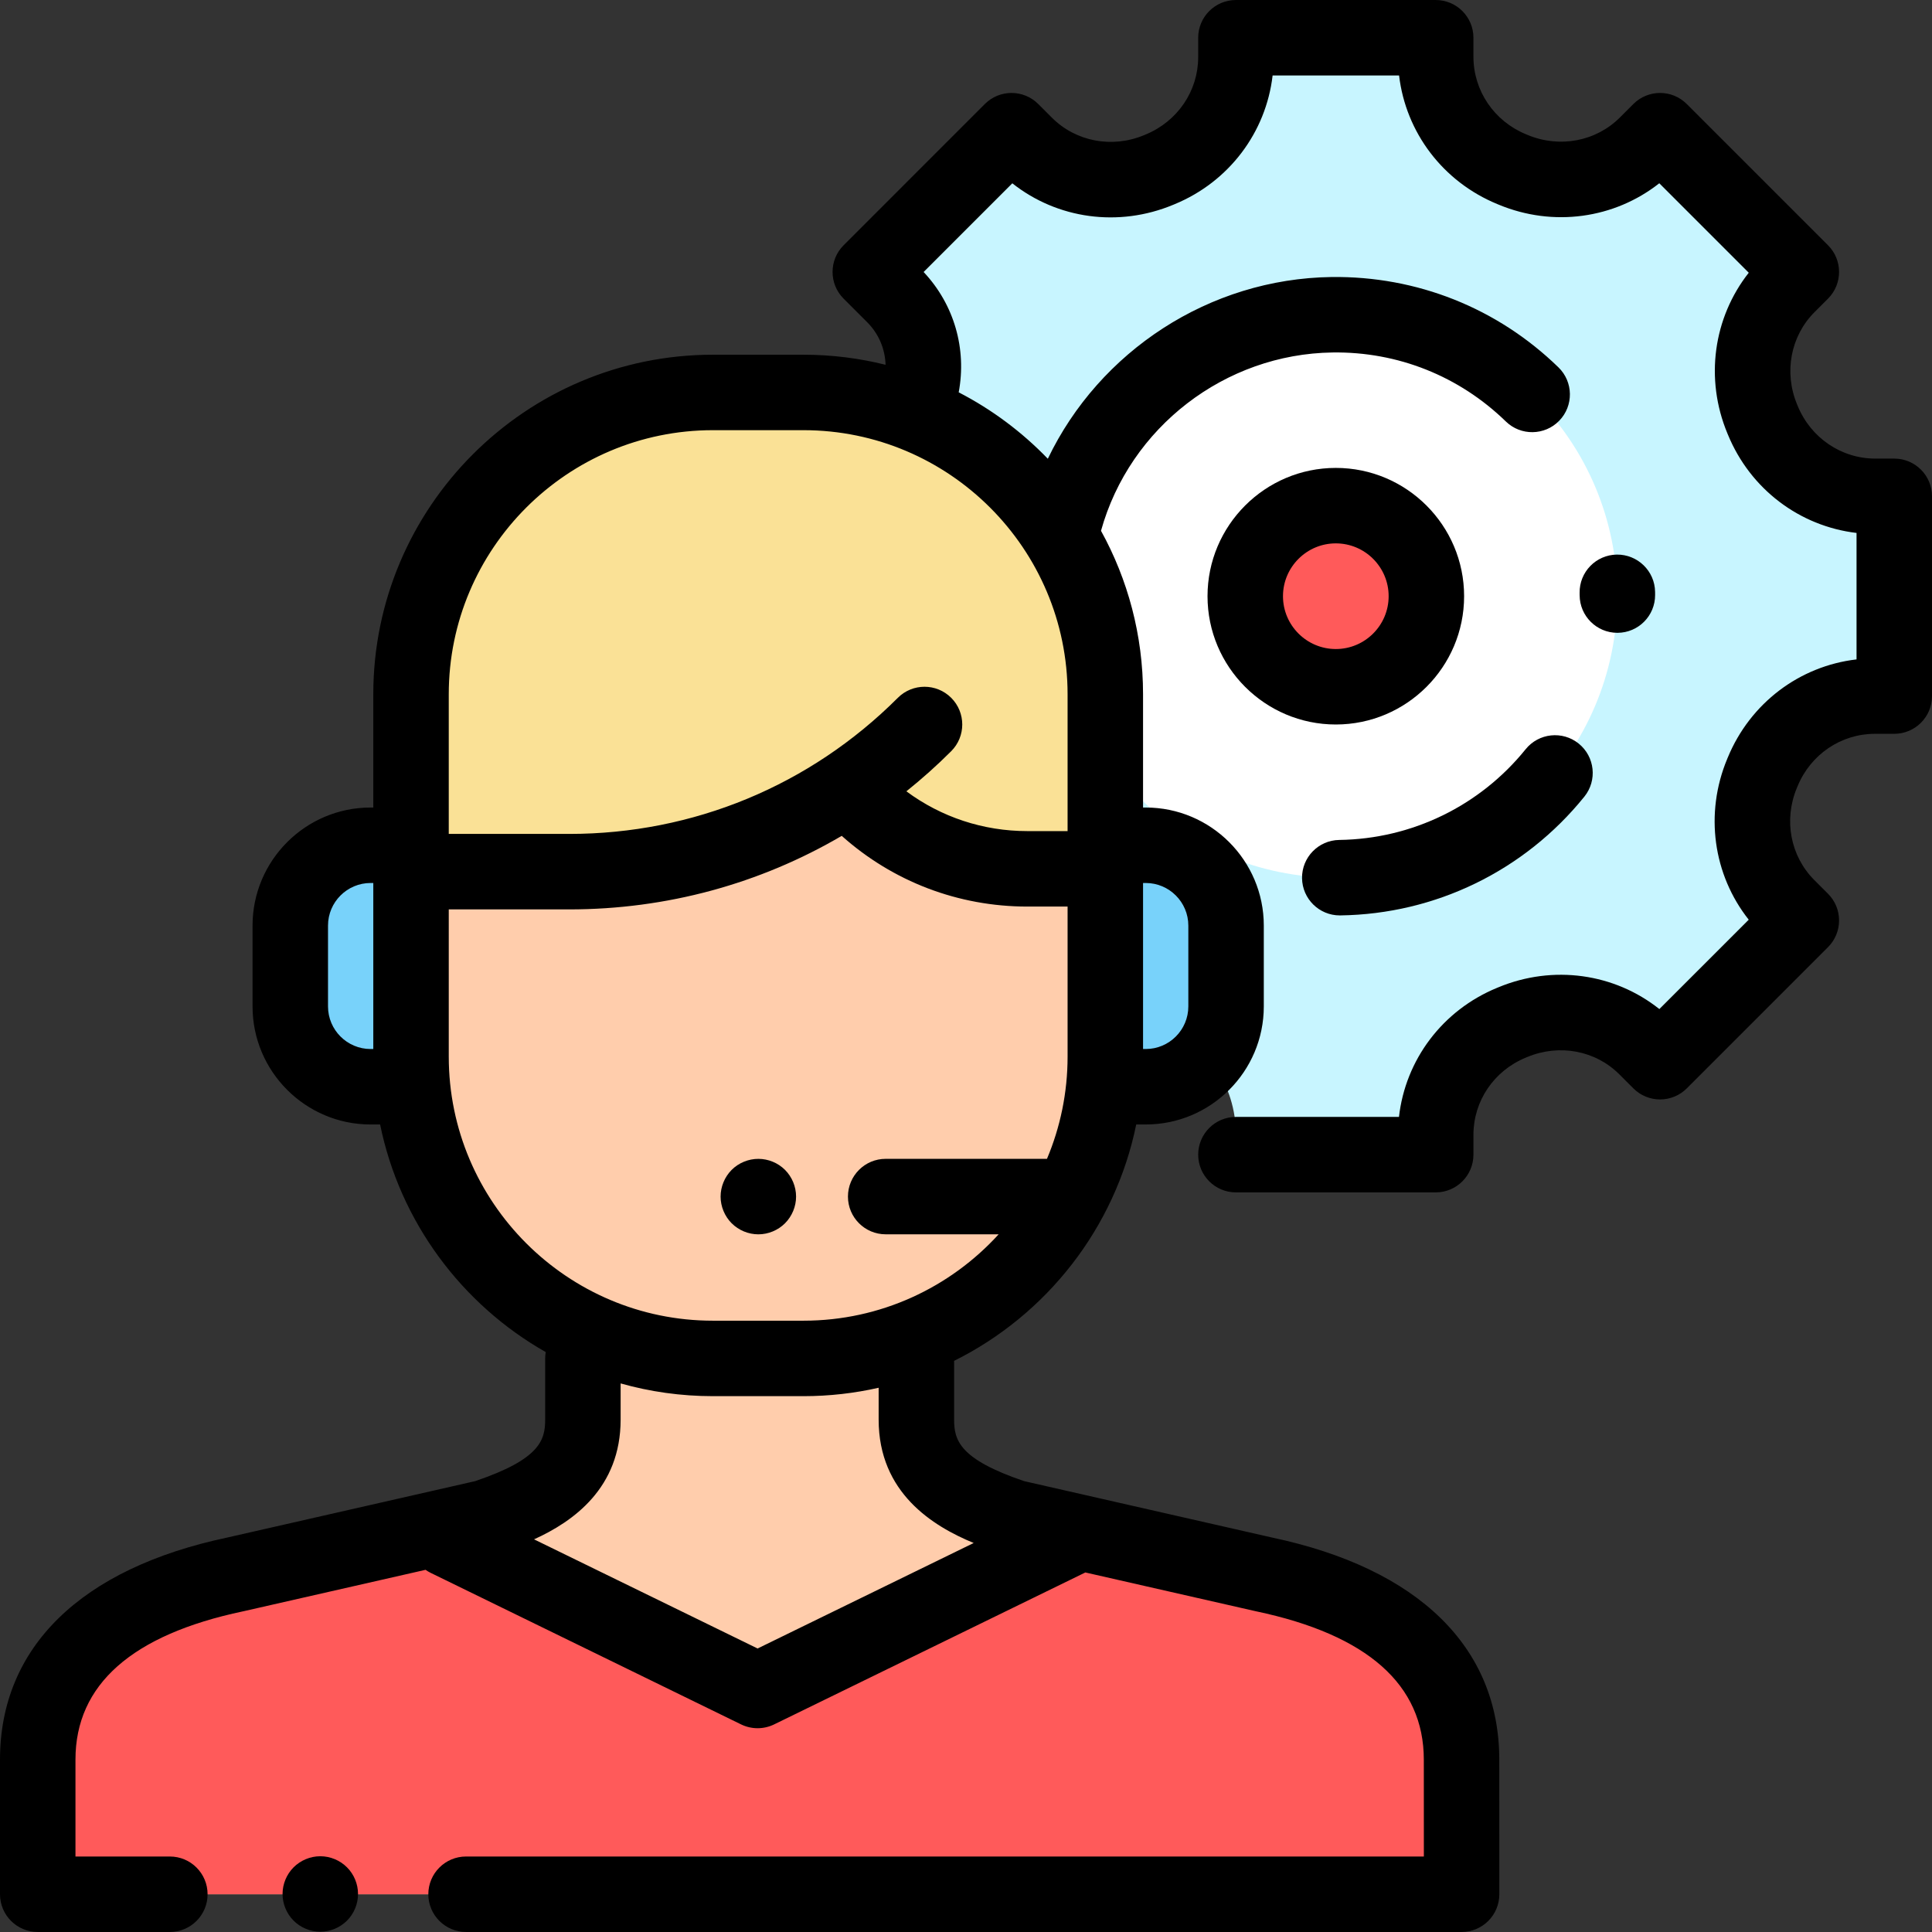 <?xml version="1.0" encoding="iso-8859-1"?>
<!-- Generator: Adobe Illustrator 19.0.0, SVG Export Plug-In . SVG Version: 6.00 Build 0)  -->
<svg version="1.1" id="Capa_1" xmlns="http://www.w3.org/2000/svg" xmlns:xlink="http://www.w3.org/1999/xlink" x="0px" y="0px"
	 viewBox="0 0 511.999 511.999" style="enable-background:new 0 0 511.999 511.999;" xml:space="preserve">
<rect x="0" y="0" width="511.999" height="511.999" fill="#333333" stroke="none"/>
<path style="fill:#C8F5FF;" d="M502,184.474v-52.942h-5.026c-13.113,0-24.815-8.006-29.806-20.132
	c-0.054-0.132-0.109-0.263-0.163-0.394c-5.044-12.134-2.477-26.091,6.815-35.383l3.551-3.551l-37.435-37.435l-3.551,3.551
	c-9.292,9.292-23.248,11.859-35.382,6.815c-0.131-0.055-0.263-0.109-0.395-0.163c-12.126-4.991-20.133-16.694-20.133-29.806v-5.026
	h-52.942v5.126c0,13.077-7.975,24.754-20.064,29.74c-0.141,0.058-0.282,0.117-0.423,0.175c-12.119,5.052-26.067,2.495-35.351-6.789
	l-3.623-3.623l-37.435,37.435l3.719,3.719c9.265,9.265,11.797,23.175,6.774,35.276c-0.055,0.133-0.11,0.266-0.165,0.4
	c-4.967,12.086-16.628,20.065-29.694,20.065h-5.264v52.942h5.375c13.024,0,24.655,7.945,29.613,19.988
	c0.061,0.149,0.123,0.298,0.185,0.447c5.029,12.08,2.507,25.975-6.745,35.227l-3.799,3.799l37.435,37.435l3.799-3.799
	c9.252-9.252,23.148-11.775,35.227-6.745c0.149,0.062,0.298,0.124,0.447,0.185c12.044,4.958,19.987,16.59,19.987,29.613v5.375
	h52.942v-5.264c0-13.067,7.98-24.727,20.066-29.694c0.133-0.055,0.267-0.11,0.4-0.165c12.101-5.023,26.012-2.49,35.276,6.774
	l3.719,3.719l37.435-37.435l-3.623-3.623c-9.284-9.284-11.841-23.232-6.789-35.351c0.059-0.141,0.117-0.281,0.175-0.422
	c4.986-12.089,16.664-20.064,29.74-20.064H502V184.474z"/>
<circle style="fill:#FFFFFF;" cx="354.001" cy="157.997" r="74.598"/>
<circle style="fill:#FF5A5A;" cx="354.001" cy="157.997" r="23.999"/>
<g>
	<path style="fill:#78D2FA;" d="M108.925,224.001H98.218c-11.759,0-21.291,9.533-21.291,21.291v21.414
		c0,11.759,9.533,21.291,21.291,21.291h10.708"/>
	<path style="fill:#78D2FA;" d="M292.921,287.999h10.708c11.759,0,21.291-9.533,21.291-21.291v-21.414
		c0-11.759-9.533-21.291-21.291-21.291h-10.708V287.999z"/>
</g>
<g>
	<path style="fill:#FFCDAC;" d="M212.923,359.997h-23.999c-44.182,0-79.998-35.816-79.998-79.998v-95.998
		c0-44.182,35.816-79.998,79.998-79.998h23.999c44.182,0,79.998,35.816,79.998,79.998v95.998
		C292.921,324.181,257.104,359.997,212.923,359.997z"/>
	<path style="fill:#FFCDAC;" d="M242.007,346.749v30.897c0,14.167,10.23,20.516,25.591,25.65l65.625,14.905
		c30.883,6.497,51.854,21.729,51.854,48.535l0.015,35.257h-36.578h-72.773H11.416v-35.257c0-26.805,20.97-42.038,51.854-48.535
		l65.625-14.905c15.362-5.134,25.591-11.485,25.591-25.65v-30.897H242.007z"/>
</g>
<path style="fill:#FF5A5A;" d="M333.224,418.202l-60.99-13.852c-33.09,19.798-73.979,44.263-73.979,44.263l-73.983-44.265
	l-61.001,13.855c-30.883,6.497-51.854,21.729-51.854,48.535v35.257h264.325h72.773h36.578l-0.015-35.257
	C385.077,439.931,364.107,424.699,333.224,418.202z"/>
<path style="fill:#FAE196;" d="M212.547,104.004h-23.248c-44.389,0-80.374,35.984-80.374,80.374v46.623h25.251
	c32.02,0,63.15-8.588,90.331-24.467l-0.004,0.091c15.122,15.122,35.632,23.617,57.018,23.617h11.4v-45.864
	C292.921,139.989,256.936,104.004,212.547,104.004z"/>
<path d="M388.003,158c0-18.748-15.252-33.999-33.999-33.999c-18.747,0-33.999,15.252-33.999,33.999s15.252,33.999,33.999,33.999
	C372.752,191.999,388.003,176.746,388.003,158z M340.004,158c0-7.72,6.28-14,14-14c7.72,0,14,6.28,14,14s-6.28,14-14,14
	C346.284,171.999,340.004,165.719,340.004,158z"/>
<path d="M200.968,307.109c-2.63,0-5.21,1.061-7.07,2.921c-1.86,1.869-2.93,4.449-2.93,7.079c0,2.631,1.07,5.2,2.93,7.07
	c1.86,1.86,4.44,2.93,7.07,2.93c2.63,0,5.21-1.069,7.07-2.93c1.86-1.87,2.93-4.439,2.93-7.07c0-2.64-1.07-5.21-2.93-7.079
	C206.178,308.169,203.598,307.109,200.968,307.109z"/>
<path d="M84.88,491.924c-2.63,0-5.21,1.07-7.07,2.93c-1.86,1.86-2.93,4.44-2.93,7.07c0,2.63,1.07,5.21,2.93,7.07
	c1.86,1.859,4.44,2.93,7.07,2.93c2.63,0,5.21-1.07,7.07-2.93c1.87-1.86,2.93-4.44,2.93-7.07c0-2.63-1.06-5.21-2.93-7.07
	C90.091,492.994,87.52,491.924,84.88,491.924z"/>
<path d="M428.62,167.704c0.014,0,0.027,0,0.041,0c5.523-0.022,9.982-4.517,9.96-10.04l-0.008-0.833
	c-0.077-5.522-4.645-9.923-10.139-9.859c-5.522,0.077-9.937,4.616-9.859,10.139l0.006,0.633
	C418.643,163.253,423.116,167.704,428.62,167.704z"/>
<path d="M355.052,242.593c0.047,0,0.094,0,0.141-0.001c25.233-0.349,48.808-11.82,64.676-31.472
	c3.47-4.297,2.799-10.593-1.498-14.063c-4.296-3.47-10.593-2.799-14.063,1.498c-12.121,15.011-30.124,23.772-49.393,24.039
	c-5.522,0.076-9.937,4.615-9.861,10.137C345.132,238.208,349.594,242.593,355.052,242.593z"/>
<path d="M502,121.532h-5.025c-9.005,0-17.075-5.471-20.562-13.947l-0.173-0.419c-3.536-8.505-1.71-18.111,4.652-24.472l3.551-3.551
	c3.905-3.905,3.905-10.237,0-14.143l-37.436-37.436c-3.905-3.905-10.237-3.905-14.143,0l-3.551,3.551
	c-6.362,6.363-15.971,8.187-24.479,4.649l-0.42-0.174c-8.468-3.485-13.939-11.555-13.939-20.559v-5.026c0-5.523-4.477-10-10-10
	h-52.942c-5.523,0-10,4.477-10,10v5.126c0,8.974-5.447,17.02-13.944,20.523l-0.391,0.163c-8.489,3.538-18.081,1.722-24.432-4.631
	l-3.623-3.623c-3.905-3.905-10.237-3.905-14.143,0L223.565,65c-3.905,3.905-3.905,10.237,0,14.143l6.252,6.252
	c3.072,3.072,4.741,7.1,4.866,11.276c-6.971-1.738-14.26-2.666-21.76-2.666h-23.999c-49.625,0-89.998,40.373-89.998,89.998v29.999
	h-0.708c-17.255,0-31.291,14.038-31.291,31.291v21.415c0,17.255,14.038,31.291,31.291,31.291h2.517
	c5.266,25.836,21.636,47.68,43.891,60.317c-0.093,0.548-0.152,1.107-0.152,1.681v16.212c0,5.476-1.407,10.488-18.556,16.309
	l-65.698,14.948C21.383,415.671,0,436.572,0,466.329v35.665c0,5.522,4.477,10,10,10h35.012c5.523,0,10-4.478,10-10
	c0-5.522-4.477-10-10-10H19.999v-25.665c0-19.874,14.947-33.1,44.425-39.312c0.052-0.011,0.104-0.022,0.156-0.034l48.194-10.965
	c0.411,0.284,0.839,0.55,1.301,0.775l82.312,40.187c1.384,0.676,2.886,1.014,4.387,1.014c1.501,0,3.003-0.338,4.387-1.014
	l82.312-40.187c0.049-0.024,0.093-0.054,0.142-0.078l45.13,10.268c0.052,0.012,0.104,0.023,0.156,0.034
	c29.478,6.212,44.424,19.437,44.424,39.315l0.011,25.661H123.51c-5.523,0-10,4.478-10,10c0,5.522,4.477,10,10,10h263.831
	c2.653,0,5.197-1.054,7.073-2.931c1.875-1.876,2.928-4.421,2.927-7.073l-0.016-35.661c0-29.756-21.383-50.658-60.218-58.863
	l-65.699-14.948c-17.152-5.821-18.557-10.833-18.557-16.309v-15.252c0-0.105-0.013-0.207-0.016-0.312
	c24.476-12.164,42.669-35.142,48.275-62.646h2.518c17.254,0,31.291-14.037,31.291-31.291v-21.415
	c0-17.255-14.038-31.291-31.291-31.291h-0.708v-29.999c0-15.701-4.046-30.473-11.143-43.336
	c7.626-27.433,32.842-46.862,61.354-47.256c17.28-0.245,33.566,6.256,45.935,18.288c3.959,3.852,10.29,3.763,14.141-0.195
	c3.851-3.959,3.764-10.29-0.195-14.141c-16.198-15.756-37.56-24.235-60.156-23.949c-32.371,0.448-61.488,19.644-75.173,48.16
	c-6.828-7.08-14.801-13.049-23.619-17.601c2.152-11.435-1.147-23.222-9.296-31.888l23.506-23.506
	c11.927,9.438,28.158,11.729,42.647,5.689l0.362-0.15c14.416-5.946,24.219-19.021,25.97-34.111h33.516
	c1.784,15.085,11.605,28.141,26.025,34.076l0.37,0.153c14.442,6.005,30.641,3.726,42.564-5.666l23.709,23.709
	c-9.391,11.923-11.67,28.122-5.669,42.557l0.153,0.369c5.938,14.427,18.996,24.248,34.079,26.033v33.516
	c-15.092,1.751-28.167,11.561-34.134,26.027l-0.137,0.33c-6.03,14.465-3.739,30.695,5.7,42.622l-23.683,23.682
	c-11.9-9.471-28.149-11.792-42.66-5.769l-0.348,0.144c-14.465,5.944-24.289,19.065-25.998,34.207h-43.208c-5.523,0-10,4.478-10,10
	c0,5.522,4.477,10,10,10h52.942c5.523,0,10-4.478,10-10v-5.264c0-8.959,5.443-16.984,13.861-20.442l0.438-0.181
	c8.483-3.522,18.051-1.713,24.371,4.608l3.72,3.72c1.875,1.876,4.418,2.93,7.071,2.93l0,0c2.652,0,5.196-1.054,7.071-2.929
	l37.436-37.436c3.905-3.905,3.905-10.237,0-14.143l-3.623-3.623c-6.352-6.352-8.17-15.942-4.642-24.406l0.201-0.483
	c3.477-8.431,11.522-13.878,20.496-13.878h5.126c5.523,0,10-4.477,10-10v-52.942C512,126.009,507.523,121.532,502,121.532z
	 M86.926,266.708v-21.415c0-6.227,5.066-11.292,11.292-11.292h0.708v43.999h-0.708C91.992,278,86.926,272.935,86.926,266.708z
	 M258.037,408.909l-57.264,27.958l-59.248-28.927c10.466-4.741,22.946-13.646,22.946-31.731v-9.589
	c7.778,2.198,15.979,3.377,24.45,3.377h23.999c6.847,0,13.517-0.772,19.929-2.228v8.44
	C232.852,395.608,247.208,404.445,258.037,408.909z M212.923,349.998h-23.999c-38.597,0-69.998-31.401-69.998-69.998V241h31.93
	c25.789,0,50.534-6.783,72.209-19.49c13.568,12.109,30.876,18.74,49.209,18.74h10.648v39.749c0,9.606-1.948,18.764-5.464,27.105
	h-42.743c-5.523,0-10,4.478-10,10c0,5.522,4.477,10,10,10h29.939C251.842,341.162,233.395,349.998,212.923,349.998z
	 M303.628,234.001c6.227,0,11.292,5.066,11.292,11.292v21.415c0,6.227-5.065,11.292-11.292,11.292h-0.708v-43.999L303.628,234.001
	L303.628,234.001z M282.921,184.002v36.249h-10.648c-11.705,0-22.841-3.699-32.075-10.543c4.121-3.305,8.092-6.846,11.881-10.636
	c3.905-3.905,3.905-10.237,0-14.143c-3.905-3.905-10.237-3.905-14.143,0c-23.26,23.26-54.187,36.07-87.081,36.07h-31.93v-36.999
	c0-38.597,31.401-69.998,69.998-69.998h23.999C251.52,114.004,282.921,145.405,282.921,184.002z"/>
<g>
</g>
<g>
</g>
<g>
</g>
<g>
</g>
<g>
</g>
<g>
</g>
<g>
</g>
<g>
</g>
<g>
</g>
<g>
</g>
<g>
</g>
<g>
</g>
<g>
</g>
<g>
</g>
<g>
</g>
</svg>
